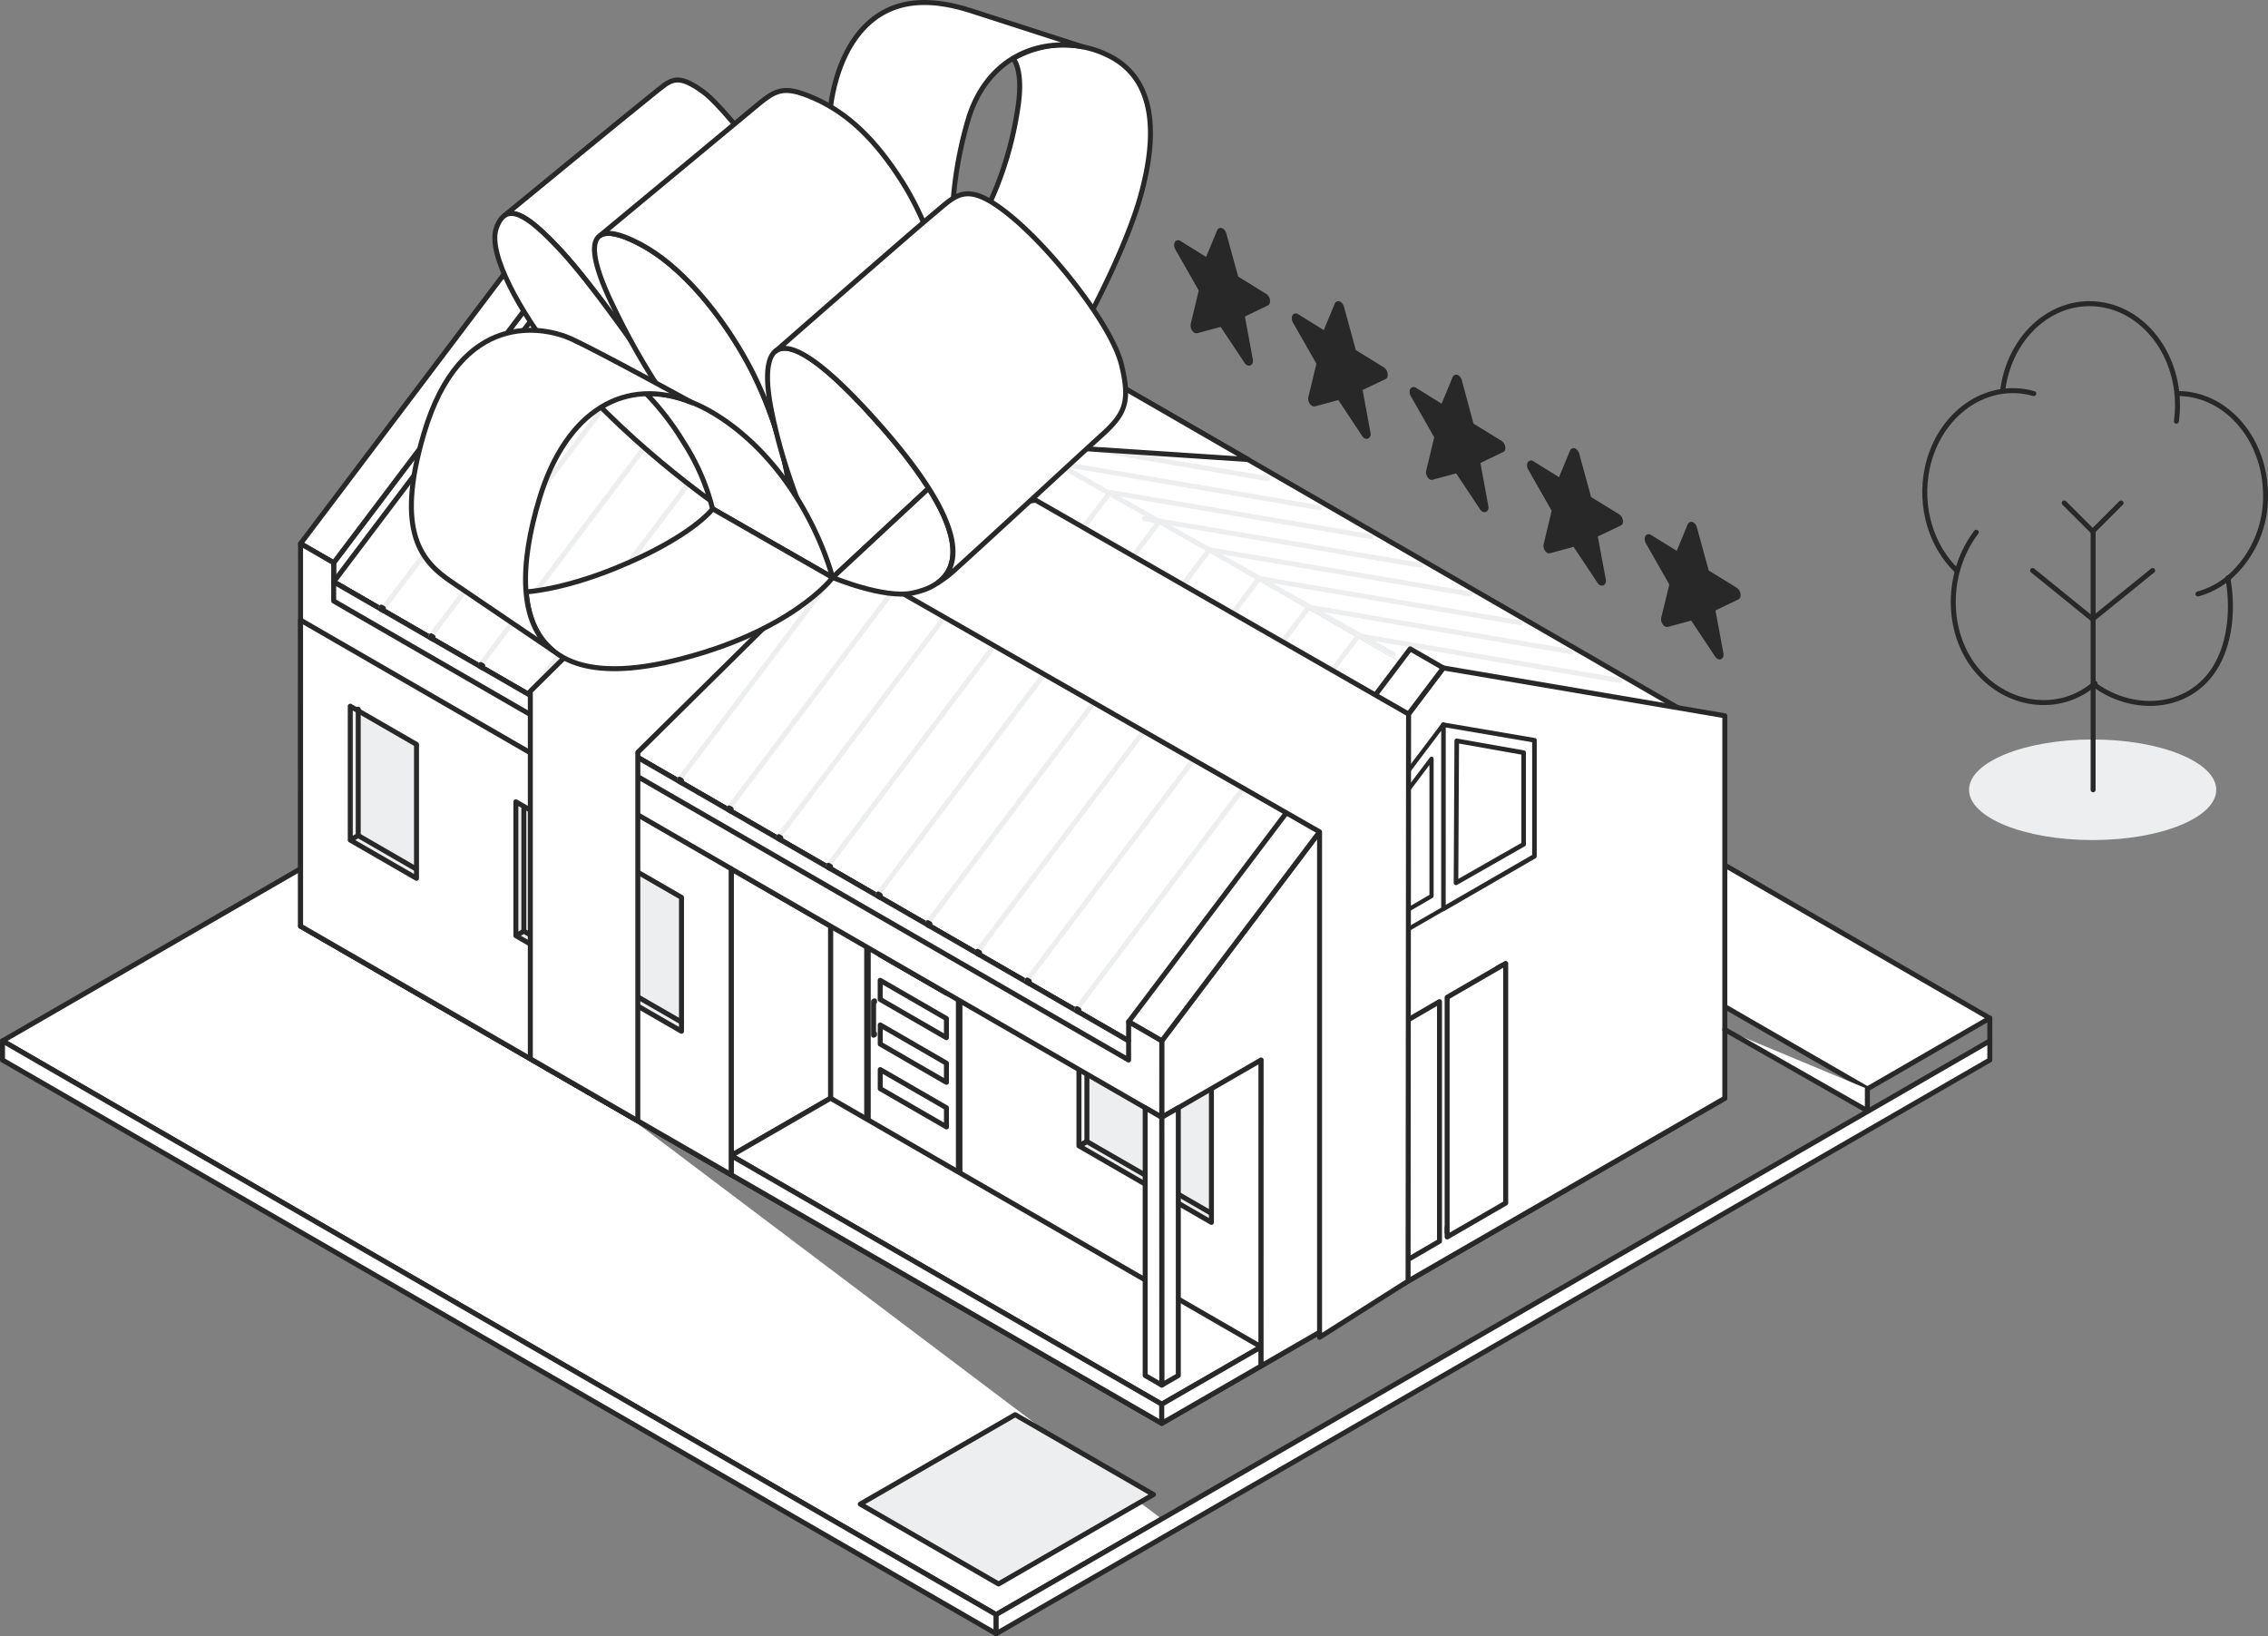 <svg xmlns="http://www.w3.org/2000/svg" viewBox="0 0 455.33 328.42"><rect x="0" y="0" width="455.33" height="328.42" fill="#808080" stroke="none"/><defs><style>.cls-1{fill:#282828;}.cls-1,.cls-2,.cls-3,.cls-4,.cls-6,.cls-7{stroke:#282828;}.cls-1,.cls-2,.cls-3,.cls-4,.cls-5,.cls-6,.cls-7,.cls-8{stroke-linecap:round;stroke-linejoin:round;}.cls-2,.cls-5,.cls-6,.cls-7{fill:#fff;}.cls-10,.cls-3{fill:#edeeef;}.cls-4,.cls-8{fill:none;}.cls-5,.cls-8{stroke:#edeeef;}.cls-6{stroke-width:0.92px;}.cls-7{stroke-width:0.84px;}.cls-9{opacity:0.3;}</style></defs><title>Asset 1</title><g id="Layer_2" data-name="Layer 2"><g id="Layer_1-2" data-name="Layer 1"><path class="cls-1" d="M254.45,60.19a1.22,1.22,0,0,0-.47-.75h0l-5.83-3.6L245.72,47a1.22,1.22,0,0,0-.45-.68c-.2-.12-.38-.08-.46.12l-2.43,5.87-5.66-3.52h0a.29.29,0,0,0-.47.17,1.21,1.21,0,0,0,.15.86l4.8,8.42-1.67,6.91a1.33,1.33,0,0,0,.18.86,1.17,1.17,0,0,0,.3.32.36.36,0,0,0,.27.06l5-1.35,5,7.52c.18.26.4.39.57.32s.24-.32.18-.63l-1.66-9,4.95-2.39C254.46,60.78,254.52,60.51,254.45,60.19Z"/><path class="cls-1" d="M278.07,74.94a1.22,1.22,0,0,0-.47-.75h0l-5.83-3.6-2.43-8.88a1.22,1.22,0,0,0-.45-.68.28.28,0,0,0-.46.12L266,67l-5.66-3.52h0a.29.29,0,0,0-.47.17,1.16,1.16,0,0,0,.15.86l4.8,8.42-1.67,6.91a1.28,1.28,0,0,0,.18.86,1.17,1.17,0,0,0,.3.32.36.36,0,0,0,.27.06l5-1.36,5,7.53c.17.26.4.39.57.32s.24-.32.18-.63L273,78l5-2.39C278.08,75.53,278.14,75.26,278.07,74.94Z"/><path class="cls-1" d="M301.69,89.69a1.22,1.22,0,0,0-.47-.75h0l-5.83-3.59L293,76.46a1.21,1.21,0,0,0-.46-.69.28.28,0,0,0-.45.13l-2.43,5.87L284,78.25h0a.3.3,0,0,0-.48.16,1.19,1.19,0,0,0,.16.87l4.79,8.42-1.66,6.91a1.19,1.19,0,0,0,.18.85,1,1,0,0,0,.3.33.3.3,0,0,0,.27,0l5-1.35,5,7.52c.17.27.4.4.57.33s.24-.32.18-.64l-1.66-9,4.95-2.39C301.69,90.28,301.76,90,301.69,89.69Z"/><path class="cls-1" d="M325.31,104.44a1.28,1.28,0,0,0-.47-.76h0L319,100.09l-2.43-8.88a1.18,1.18,0,0,0-.46-.69.28.28,0,0,0-.45.13l-2.43,5.87L307.57,93h0a.29.29,0,0,0-.47.16,1.19,1.19,0,0,0,.16.87l4.79,8.42-1.66,6.9a1.2,1.2,0,0,0,.18.86,1,1,0,0,0,.3.33.39.39,0,0,0,.27,0l5-1.35,5,7.52c.17.27.4.4.56.33s.24-.32.19-.64l-1.67-9,5-2.39C325.31,105,325.38,104.76,325.31,104.44Z"/><path class="cls-1" d="M348.92,119.19a1.28,1.28,0,0,0-.47-.76h0l-5.83-3.59L340.19,106a1.17,1.17,0,0,0-.45-.69.28.28,0,0,0-.45.12l-2.43,5.87-5.67-3.51h0a.29.29,0,0,0-.47.17,1.2,1.2,0,0,0,.15.86l4.8,8.43L334,124.1a1.21,1.21,0,0,0,.18.86.85.85,0,0,0,.3.32.34.34,0,0,0,.27.06l5-1.35,5,7.52c.18.27.41.4.57.33s.24-.32.18-.64l-1.66-8.95,4.95-2.39C348.93,119.78,349,119.51,348.92,119.19Z"/><polyline class="cls-2" points="233.24 304.89 199.98 324.09 0.51 208.93 60.23 174.44"/><polygon class="cls-2" points="0.5 212.77 199.99 327.93 199.99 327.93 199.99 324.09 0.5 208.93 0.5 212.77"/><polygon class="cls-2" points="199.99 324.09 199.99 327.93 399.48 212.77 399.48 208.93 199.99 324.09"/><polygon class="cls-2" points="279.66 163.59 374.9 218.57 399.47 204.37 304.23 149.38 279.66 163.59"/><polygon class="cls-2" points="281.65 163.59 281.96 163.77 304.23 150.9 304.23 150.53 281.65 163.59"/><polygon class="cls-2" points="233.24 285.7 60.35 185.9 173.39 120.64 346.28 220.44 233.24 285.7"/><polygon class="cls-2" points="253.19 274.18 166.74 224.28 166.74 182.06 253.19 208.93 253.19 274.18"/><polygon class="cls-2" points="166.74 185.9 146.79 174.38 146.79 231.96 166.74 220.44 166.74 185.9"/><polygon class="cls-2" points="190.02 226.2 176.72 218.52 176.72 214.69 190.01 222.36 190.02 226.2"/><polygon class="cls-2" points="190.01 217.25 176.72 209.57 176.72 205.73 190.01 213.41 190.01 217.25"/><polygon class="cls-2" points="190.02 199.33 176.72 191.65 176.72 187.81 190.01 195.49 190.02 199.33"/><polygon class="cls-2" points="177.27 191.33 176.72 191.65 190.02 199.33 190.02 198.69 177.27 191.33"/><polygon class="cls-2" points="177.27 188.13 176.72 187.81 176.72 191.65 177.27 191.33 177.27 188.13"/><polygon class="cls-2" points="190.01 208.29 176.71 200.61 176.71 196.77 190.01 204.45 190.01 208.29"/><polygon class="cls-2" points="192.72 190.09 174 179.29 174 224.63 174.31 224.81 174.31 224.64 174.31 179.82 192.41 190.27 192.41 235.09 192.41 235.27 192.72 235.44 192.72 190.09"/><polyline class="cls-2" points="175.38 207.8 175.57 207.69 175.57 207.46 175.38 207.56 175.38 201.24 175.57 201.13 175.57 200.89 175.38 201"/><polygon class="cls-2" points="66.99 112.96 66.99 139.83 180.04 74.57 180.04 47.7 123.52 38.11 66.99 112.96"/><polygon class="cls-2" points="289.76 134.07 283.11 130.24 226.58 205.09 233.23 208.93 289.76 134.07"/><line class="cls-2" x1="123.52" y1="41.94" x2="123.52" y2="41.94"/><polygon class="cls-2" points="253.19 270.35 233.23 281.86 146.79 231.96 166.74 220.44 253.19 270.35"/><polygon class="cls-2" points="146.79 231.96 146.79 235.8 233.24 285.7 233.24 281.86 146.79 231.96"/><polygon class="cls-2" points="253.19 270.35 233.24 281.86 233.24 285.7 253.19 274.18 253.19 270.35"/><path class="cls-3" d="M243.21,218.52l-26.6-15.35V230l26.6,15.36Z"/><polyline class="cls-2" points="217.38 204.5 218.21 204.98 218.21 229.12 217.38 229.6"/><polyline class="cls-4" points="216.78 229.92 218.21 229.13 243.14 243.51"/><polyline class="cls-2" points="123.52 41.94 66.99 116.8 226.58 208.93 283.11 134.07"/><polyline class="cls-2" points="283.11 134.07 339.63 143.67 180.04 51.54 123.52 41.94"/><polyline class="cls-5" points="184.37 55.72 133.07 47.01 133.49 47.25"/><polyline class="cls-5" points="194.92 61.57 143.05 52.77 143.46 53.01"/><polyline class="cls-5" points="204.86 67.36 153.02 58.53 153.44 58.77"/><polyline class="cls-5" points="214.83 73.08 163 64.29 163.41 64.53"/><polyline class="cls-5" points="224.63 78.81 172.97 70.04 173.39 70.28"/><polyline class="cls-5" points="235.42 84.7 182.95 75.8 183.36 76.04"/><polyline class="cls-5" points="245.35 90.45 192.92 81.56 193.34 81.8"/><polyline class="cls-5" points="254.46 96.07 202.9 87.32 203.31 87.56"/><polyline class="cls-5" points="264.92 101.91 212.87 93.08 213.29 93.32"/><polyline class="cls-5" points="275.2 107.72 222.85 98.83 223.26 99.08"/><polyline class="cls-5" points="285.16 113.47 229.76 104.07 233.24 104.83"/><polyline class="cls-5" points="295.14 119.23 242.79 110.35 243.21 110.59"/><polyline class="cls-5" points="305.28 125.02 252.77 116.11 253.19 116.35"/><polyline class="cls-5" points="315.34 130.81 262.75 121.87 263.16 122.11"/><polyline class="cls-5" points="325.2 136.59 272.72 127.62 273.13 127.86"/><polygon class="cls-2" points="180.04 47.7 123.52 38.11 116.87 34.27 173.39 43.86 180.04 47.7"/><polygon class="cls-2" points="253.18 274.18 253.19 212.76 233.24 224.28 233.23 208.93 289.76 134.07 346.28 143.67 346.28 220.44 253.18 274.18"/><polygon class="cls-2" points="288.16 248.67 287.33 248.2 277.23 254.04 277.23 255 288.16 248.67"/><path class="cls-2" d="M277.22,256v-48.1L289,201.05v48.1Z"/><polygon class="cls-2" points="300.63 240.53 301.46 241 301.46 193.85 300.63 194.33 300.63 240.53"/><polygon class="cls-2" points="301.46 241 300.63 240.53 290.53 246.37 290.53 247.33 301.46 241"/><path class="cls-2" d="M290.53,248.29v-48.1l11.76-6.81v48.1Z"/><path class="cls-6" d="M289.76,182.44l18.3-10.57V148.59l-18.29-3.12Zm2.55-5.23.15-28.51,13.43,2.38v18.39Z"/><path class="cls-7" d="M271.46,193l18.3-10.57v-37l-18.3,24.24Zm2.36-5.24V170.3l13.58-18,0,27.56Z"/><polygon class="cls-2" points="289.76 134.07 283.11 130.24 226.59 205.09 233.24 208.93 289.76 134.07"/><polygon class="cls-2" points="123.52 38.11 116.87 34.27 60.34 109.12 66.99 112.96 123.52 38.11"/><polygon class="cls-2" points="60.35 185.9 60.34 109.12 66.99 112.96 66.99 116.8 226.58 208.93 226.59 205.09 233.24 208.93 233.23 224.28 146.78 174.38 146.79 235.8 60.35 185.9"/><polygon class="cls-2" points="226.58 212.77 66.99 120.64 66.99 116.8 226.58 208.93 226.58 212.77"/><polygon class="cls-2" points="146.79 235.8 60.35 185.9 60.34 124.47 146.79 174.38 146.79 235.8"/><path class="cls-3" d="M136.82,180.13l-33.25-19.19v26.88L136.82,207Z"/><polyline class="cls-4" points="103.76 187.72 105.17 186.91 136.81 205.15"/><line class="cls-2" x1="105.17" y1="186.9" x2="105.17" y2="162.36"/><path class="cls-2" d="M71.92,167.7V143.56l10.93,6.31V174Z"/><polygon class="cls-2" points="71.47 142.93 71.47 168.03 83.23 174.82 83.23 149.72 71.47 142.93"/><path class="cls-3" d="M83.62,149.42l-13.3-7.67v26.87l13.3,7.68Z"/><polyline class="cls-4" points="70.41 168.55 71.92 167.71 83.51 174.41"/><polygon class="cls-3" points="172.71 301.91 203.81 283.96 231.57 299.99 200.47 317.94 172.71 301.91"/><polygon class="cls-2" points="233.23 224.28 236.56 222.36 236.56 276.1 233.24 278.02 233.23 224.28"/><polygon class="cls-2" points="229.91 222.36 233.23 224.28 233.24 278.02 229.91 276.1 229.91 222.36"/><line class="cls-5" x1="124.34" y1="43.18" x2="279.66" y2="131.32"/><polyline class="cls-8" points="76.55 121.86 76.97 122.1 133.49 47.25 133.07 47.01"/><polygon class="cls-2" points="76.97 122.56 76.55 122.32 76.55 121.86 76.97 122.1 76.97 122.56"/><polyline class="cls-8" points="143.46 53.01 143.05 52.77 86.53 127.62 86.94 127.86"/><polygon class="cls-2" points="86.94 128.31 86.53 128.08 86.53 127.62 86.94 127.86 86.94 128.31"/><polyline class="cls-5" points="153.44 58.77 153.02 58.52 96.5 133.38 96.92 133.62"/><polygon class="cls-2" points="96.91 134.07 96.5 133.84 96.5 133.38 96.91 133.62 96.91 134.07"/><polyline class="cls-5" points="163.41 64.52 163 64.28 106.47 139.14 106.89 139.38"/><polygon class="cls-2" points="106.89 139.83 106.47 139.59 106.47 139.13 106.89 139.38 106.89 139.83"/><polyline class="cls-5" points="173.39 70.28 172.97 70.04 116.45 144.9 116.86 145.13"/><polygon class="cls-2" points="116.86 145.59 116.45 145.35 116.45 144.89 116.86 145.13 116.86 145.59"/><polyline class="cls-5" points="183.36 76.04 182.95 75.8 126.42 150.65 126.84 150.89"/><polygon class="cls-2" points="126.84 151.35 126.42 151.11 126.42 150.65 126.84 150.89 126.84 151.35"/><polyline class="cls-5" points="203.31 87.56 202.9 87.32 146.38 162.17 146.79 162.41"/><polygon class="cls-2" points="146.79 162.86 146.38 162.63 146.38 162.17 146.79 162.41 146.79 162.86"/><polyline class="cls-5" points="213.28 93.31 212.87 93.08 156.35 167.93 156.76 168.17"/><polygon class="cls-2" points="156.76 168.62 156.35 168.38 156.35 167.93 156.76 168.17 156.76 168.62"/><polyline class="cls-5" points="223.26 99.07 222.85 98.83 166.32 173.69 166.74 173.93"/><polygon class="cls-2" points="166.74 174.38 166.32 174.14 166.32 173.68 166.74 173.93 166.74 174.38"/><polyline class="cls-5" points="233.24 104.83 232.82 104.59 176.3 179.44 176.72 179.68"/><polygon class="cls-2" points="176.71 180.14 176.3 179.9 176.3 179.44 176.71 179.68 176.71 180.14"/><polyline class="cls-5" points="243.21 110.59 242.79 110.35 186.27 185.2 186.69 185.44"/><polygon class="cls-2" points="186.69 185.9 186.27 185.66 186.27 185.2 186.69 185.44 186.69 185.9"/><polyline class="cls-5" points="253.19 116.35 252.77 116.11 196.25 190.96 196.66 191.2"/><polygon class="cls-2" points="196.66 191.65 196.25 191.41 196.25 190.96 196.66 191.2 196.66 191.65"/><polyline class="cls-5" points="263.16 122.1 262.75 121.86 206.22 196.72 206.64 196.96"/><polygon class="cls-2" points="206.64 197.41 206.22 197.17 206.22 196.72 206.64 196.96 206.64 197.41"/><polyline class="cls-5" points="273.13 127.86 272.72 127.62 216.2 202.47 216.61 202.72"/><polygon class="cls-2" points="216.61 203.17 216.2 202.93 216.2 202.47 216.61 202.72 216.61 203.17"/><polygon class="cls-2" points="181.04 80.72 197.67 90.31 187.69 103.75 171.07 94.15 181.04 80.72"/><polygon class="cls-2" points="171.07 94.15 171.07 96.15 187.69 105.75 187.69 103.75 171.07 94.15"/><polygon class="cls-2" points="197.67 90.31 187.69 103.75 187.69 105.75 197.67 92.31 197.67 90.31"/><polygon class="cls-2" points="173.33 74.91 181.46 70.17 195.4 78.22 187.27 82.96 173.33 74.91"/><polygon class="cls-2" points="187.28 101.74 173.33 93.68 173.33 74.91 187.27 82.96 187.28 101.74"/><polygon class="cls-3" points="195.41 90.78 187.28 101.74 187.27 82.96 195.4 78.22 195.41 90.78"/><polygon class="cls-2" points="187.28 81.13 195.71 76.21 195.71 78.22 187.27 83.14 187.28 81.13"/><polygon class="cls-2" points="173.02 72.91 181.46 67.99 195.72 76.22 187.28 81.14 173.02 72.91"/><polygon class="cls-2" points="177.61 72.9 181.47 70.65 191.13 76.23 187.27 78.48 177.61 72.9"/><polygon class="cls-2" points="173.02 72.91 173.02 74.91 187.28 83.14 187.28 81.14 173.02 72.91"/><g class="cls-9"><polygon class="cls-2" points="187.28 83.12 187.28 83.47 195.4 78.72 195.4 78.38 187.28 83.12"/><polygon class="cls-2" points="173.33 75.42 187.27 83.47 187.27 83.13 173.33 75.07 173.33 75.42"/></g><polygon class="cls-2" points="177.2 73.14 176.78 72.9 176.78 71.46 177.2 71.7 177.2 73.14"/><polygon class="cls-2" points="177.61 72.9 177.2 73.14 177.2 71.7 177.61 71.46 177.61 72.9"/><polygon class="cls-2" points="187.27 78.87 186.86 78.63 186.86 77.19 187.27 77.42 187.27 78.87"/><polygon class="cls-2" points="187.69 78.63 187.27 78.87 187.27 77.42 187.69 77.19 187.69 78.63"/><polygon class="cls-2" points="191.54 76.47 191.13 76.23 191.13 74.79 191.54 75.03 191.54 76.47"/><polygon class="cls-2" points="191.96 76.23 191.54 76.47 191.54 75.03 191.96 74.79 191.96 76.23"/><polygon class="cls-2" points="187.28 75.73 195.72 70.81 195.71 72.82 187.28 77.74 187.28 75.73"/><polygon class="cls-2" points="173.02 67.51 173.02 69.51 187.28 77.74 187.28 75.74 173.02 67.51"/><polygon class="cls-2" points="195.7 70.81 181.47 62.59 184.37 66.57 195.7 70.81"/><polygon class="cls-2" points="181.47 62.59 181.47 62.59 173.03 67.51 184.37 66.57 181.47 62.59"/><polygon class="cls-2" points="173.03 67.51 173.03 67.51 187.28 75.74 187.28 75.74 184.37 66.57 173.03 67.51"/><polygon class="cls-2" points="195.7 70.81 184.37 66.57 187.28 75.74 195.72 70.82 195.7 70.81"/><polyline class="cls-5" points="177.87 101.52 136.4 156.41 136.81 156.65"/><polygon class="cls-2" points="136.81 157.1 136.4 156.87 136.4 156.41 136.81 156.65 136.81 157.1"/><line class="cls-4" x1="71.92" y1="167.71" x2="71.92" y2="142.35"/><line class="cls-2" x1="399.48" y1="204.37" x2="399.48" y2="208.93"/><polyline class="cls-2" points="374.9 218.57 374.9 222.96 346.28 206.65"/><path class="cls-10" d="M444.94,158.53c0,5.57-11.11,10.09-24.82,10.09s-24.81-4.52-24.81-10.09,11.11-10.1,24.81-10.1S444.94,153,444.94,158.53Z"/><line class="cls-3" x1="420.22" y1="106.77" x2="420.22" y2="158.53"/><line class="cls-3" x1="420.21" y1="124.21" x2="432.18" y2="114.51"/><line class="cls-3" x1="420.04" y1="124.21" x2="408.07" y2="114.51"/><line class="cls-3" x1="420.25" y1="106.54" x2="425.83" y2="100.96"/><line class="cls-3" x1="420.01" y1="106.54" x2="414.42" y2="100.96"/><path class="cls-4" d="M436.94,84.55c1.53-11.11-5-21.56-14.65-23.34S403.63,67,402.1,78.14"/><path class="cls-4" d="M447.58,115.86a21.53,21.53,0,0,0,7.25-16.62c-.07-11.25-8-20.32-17.76-20.25"/><path class="cls-3" d="M441.26,119.22a16.52,16.52,0,0,0,6.32-3.36"/><path class="cls-4" d="M392.93,114.63c-5.12-4.83-7.67-12.8-6-20.7C389.29,83,398.85,76.32,408.31,79"/><path class="cls-4" d="M420.61,137.16c-6.55,5.72-16.35,5-22.75-1.55-7.31-7.45-7.54-20.33-1.1-28.78"/><path class="cls-4" d="M420.4,137.39c6.47,4.86,16.14,5.51,22.22-.68,5-5.06,5.94-13.74,4.64-20.71"/><polygon class="cls-2" points="106.47 212.52 106.47 138.75 173.02 72.91 225.92 78.03 250.53 92.23 191.54 88.32 128.05 151 128.05 224.98 106.47 212.52"/><polygon class="cls-2" points="207.91 100.39 282.79 143.33 282.69 257.15 264.92 268.43 264.92 166.97 161.08 107.59 207.91 100.39"/><path class="cls-2" d="M195.25,47l23,17.31c2.7-5.09,8.32-16.23,10.79-25.17,3.31-12,3-23-6.09-27.78a20.21,20.21,0,0,0-19.57.41s2.14,2,1,9.67C202.05,37.45,195.25,47,195.25,47Z"/><path class="cls-2" d="M191.15,43.89a79.43,79.43,0,0,1,3.45-20.64c4-12,14.2-15.52,22.75-13.86,0,0-15.6-5.05-22.31-7.2s-15.47-3.42-21.92,3.72c-6.68,7.41-6.72,19.5-6.72,19.5l19.1,22.9Z"/><path class="cls-2" d="M132,76S119.78,58,112.65,50.34c-5.45-5.87-9.05-8.56-11.31-7.12,0,0,26.1-21.45,29.7-24.29s4.64-4.5,10.14-.5,21.46,26.26,21.46,26.26Z"/><path class="cls-2" d="M132,76S119.78,58,112.65,50.34s-11.09-9.92-13-4.57,5.52,17.63,11,24.68c13.62,17.56,34,31.47,34,31.47Z"/><path class="cls-2" d="M134.53,81.2a141,141,0,0,1-11.28-19.44C117,49.05,118,43.6,128.18,48.82s18.67,17.5,22.62,25.29,7.35,18,8,27Z"/><path class="cls-2" d="M158.79,101.15c-.64-9.09-4-19.24-8-27S138.36,54,128.18,48.82c-3.82-2-6.35-2.42-7.69-1.55,0,0,27.46-22.77,30.72-25.49,4.37-3.65,5.8-4.93,12.37-2s12.13,8.13,17.55,16.7c9.1,14.38,11,33.34,11,33.34Z"/><path class="cls-2" d="M186.46,98a106,106,0,0,0-10.53-13.53c-20.41-22.84-23.51-15-21.17-2.68,3.45,18.12,12.41,34.13,12.41,34.13Z"/><path class="cls-2" d="M186.45,98l-19.28,17.92s10.35,4.31,16,3.12C189.81,117.69,195.87,112.9,186.45,98Z"/><path class="cls-2" d="M191.87,114.22a21.26,21.26,0,0,1-3.52,2.7c5-3.74,5.39-12.5-12.42-32.43-11.61-13-17.62-16-20.21-14,0,0,27.21-23.85,31.79-27.63s6.51-6.74,15.25.37,20.53,22.26,22.4,30,.62,10-4.35,14.45C217,91.11,199.45,107.38,191.87,114.22Z"/><path class="cls-2" d="M129.72,79c5.13-.16,10.72,1.74,16.42,5.84,16.21,11.68,21,31.08,21,31.08l-24.09-13.8a44.31,44.31,0,0,0-5.78-13.3A54.21,54.21,0,0,0,129.72,79Z"/><path class="cls-2" d="M143.08,102.14l24.09,13.8S158.86,127,135,132.68c-20.19,4.78-28.39-2-29.36-13.88,0,0,7.12-.33,18.17-4.86C139,107.71,143.08,102.14,143.08,102.14Z"/><path class="cls-2" d="M111,130.59c-6.89-5.64-6.72-17.27-2.68-30.58,5.33-17.57,17.22-24.66,30.64-19.18,0,0-18.44-10.11-24.1-12.74S92.47,62.11,85.11,87c-5.91,20-.34,25.81,5.57,29.82Z"/></g></g></svg>